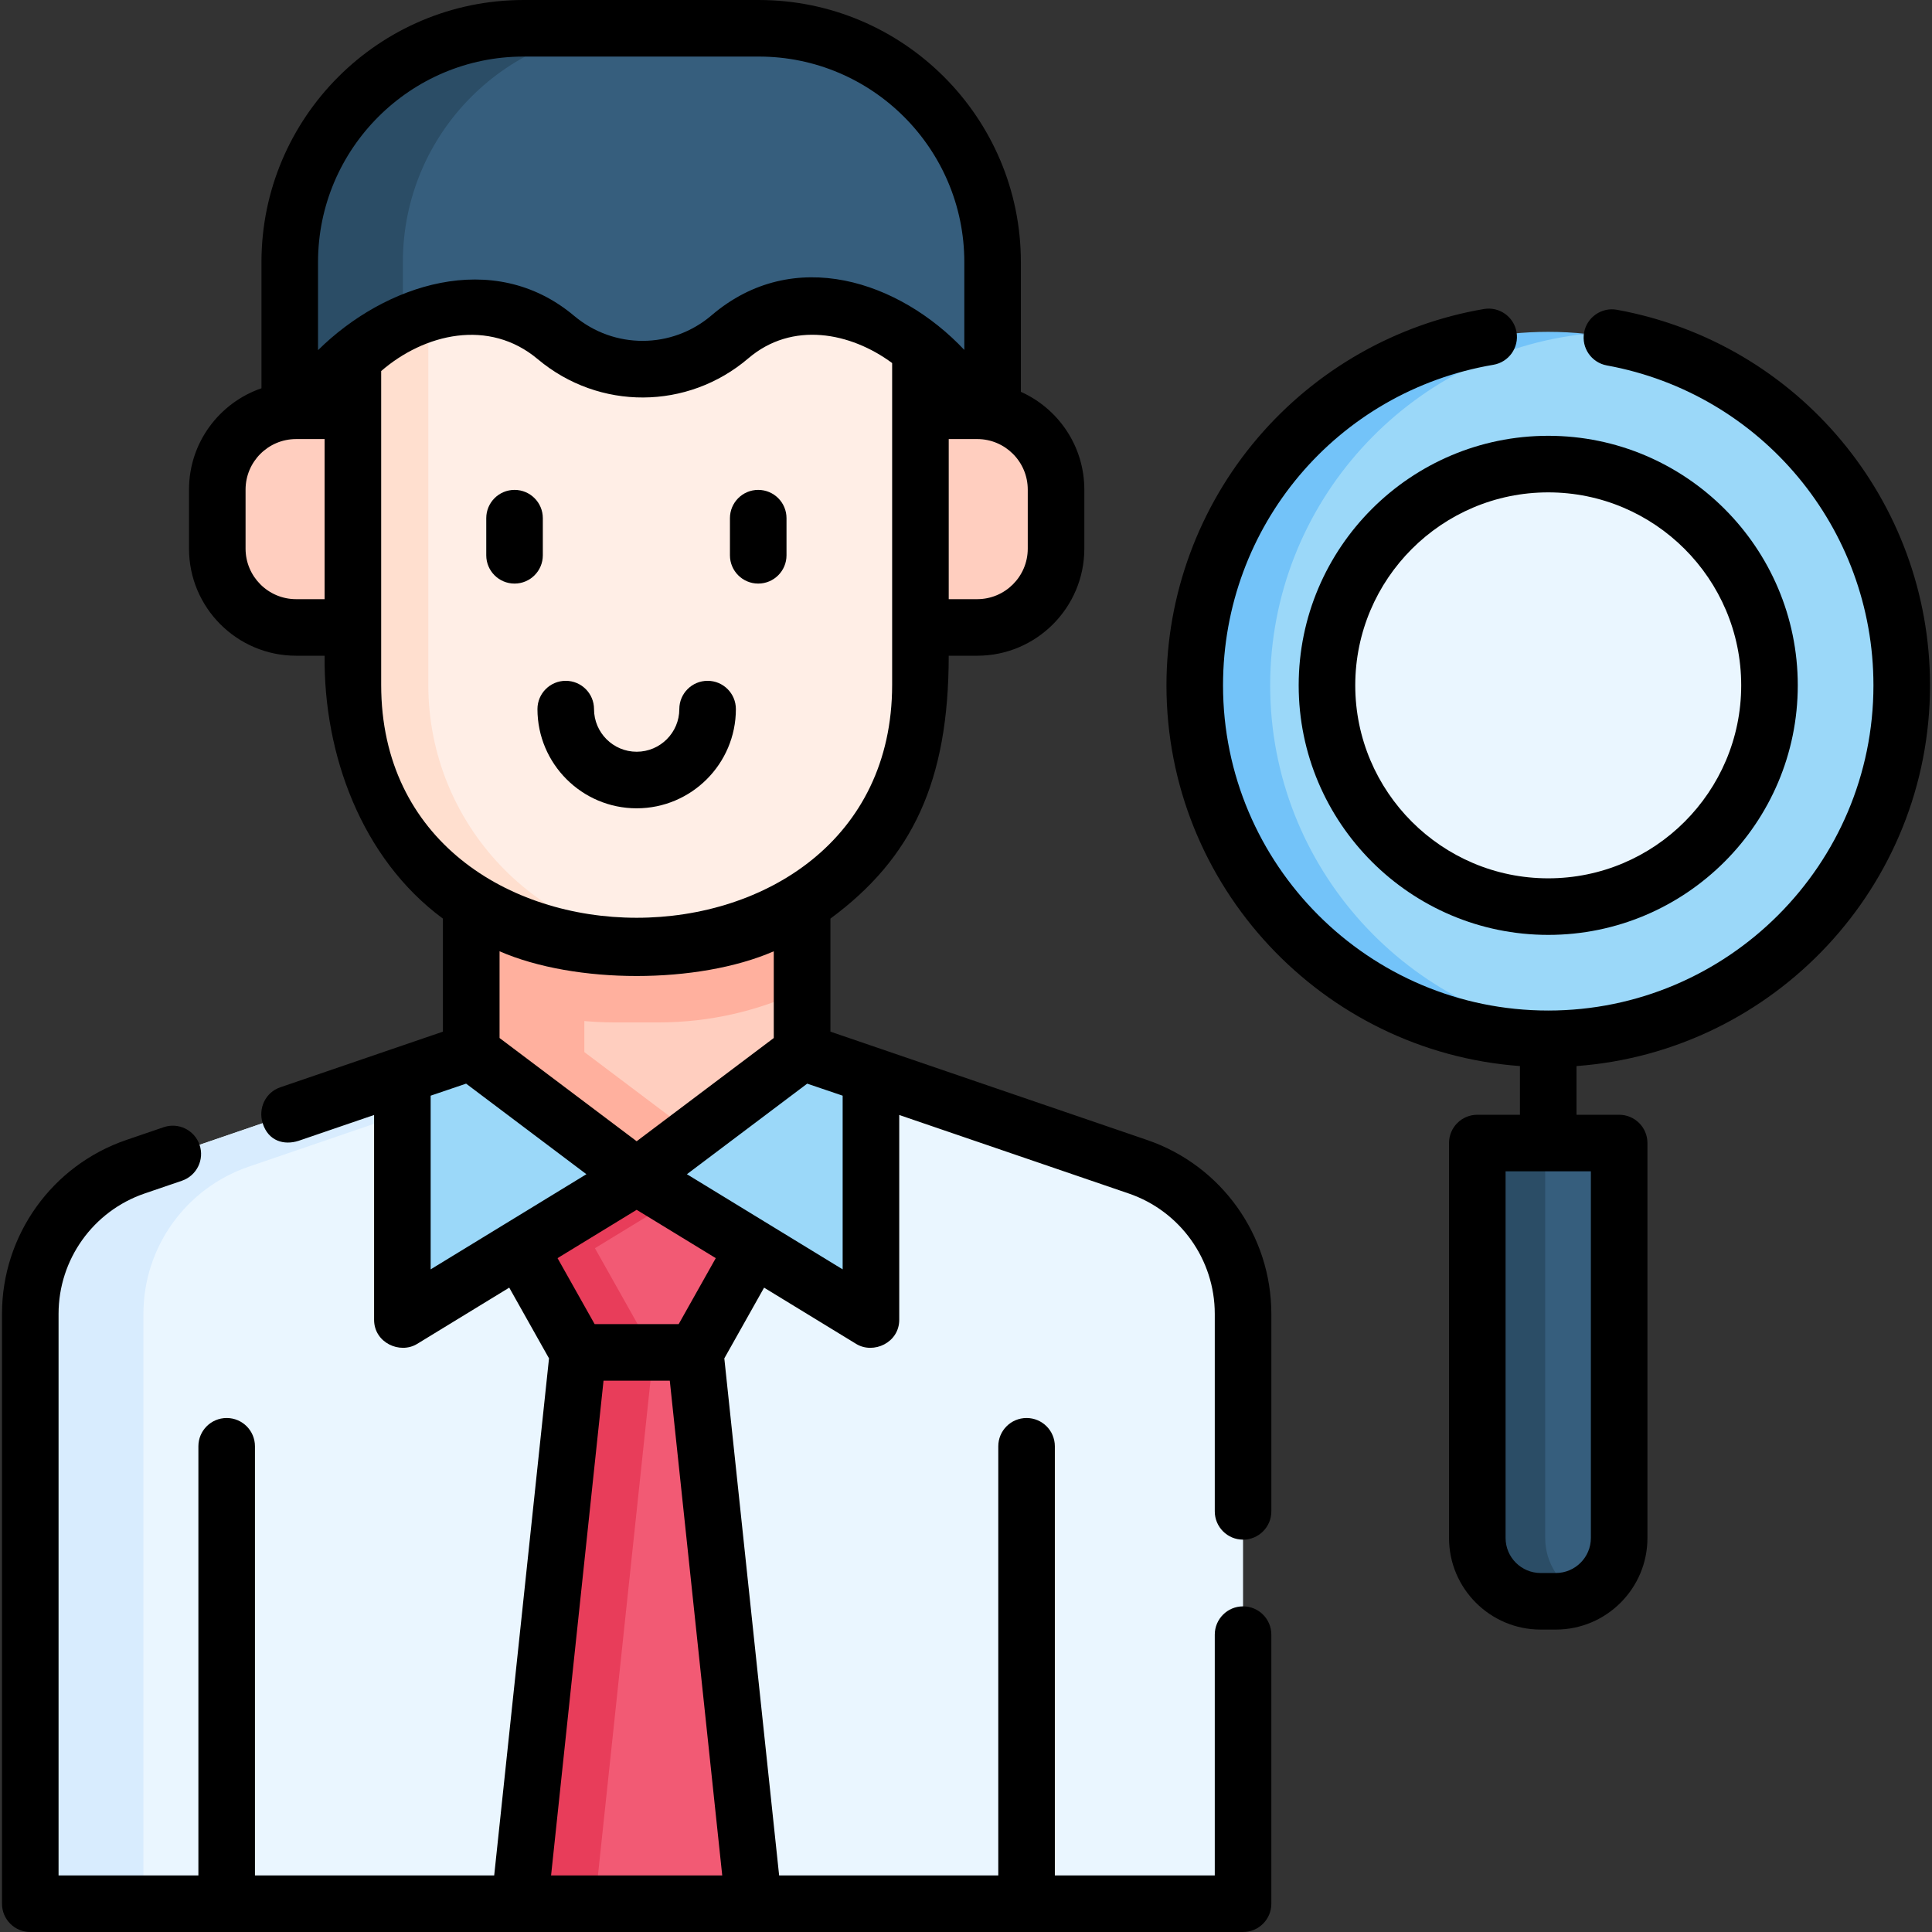 <svg id="Capa_1" enable-background="new 0 0 512.304 512.304" height="512" viewBox="0 0 512.304 512.304" width="512" xmlns="http://www.w3.org/2000/svg"><rect x="0" y="0" width="512.304" height="512.304" fill="#333333" stroke="none"/><g><path d="m301.718 309.371-89.043-30.458h-87.705l-89.043 30.458c-16.686 5.708-27.897 21.392-27.897 39.027v156.407h321.586v-156.407c-.001-17.635-11.212-33.319-27.898-39.027z" fill="#eaf6ff"/><path d="m154.967 278.914-89.04 30.46c-16.69 5.71-27.9 21.39-27.9 39.02v156.41h-30v-156.41c0-17.63 11.21-33.31 27.9-39.02l89.04-30.46z" fill="#d8ecfe"/><path d="m412.559 424.61h-4.038c-9.272 0-16.789-7.517-16.789-16.789v-104.722h37.617v104.722c0 9.272-7.517 16.789-16.79 16.789z" fill="#365e7d"/><path d="m419.537 423.094c-2.12.98-4.49 1.52-6.98 1.52h-4.04c-9.27 0-16.78-7.52-16.78-16.79v-104.72h18v104.72c0 6.78 4.02 12.62 9.8 15.27z" fill="#2b4d66"/><path d="m212.707 205.824v73.15l-43.88 33.04-43.88-33.04v-39.2l.02-33.95z" fill="#ffcebf"/><path d="m183.827 300.724-15 11.29-43.88-33.04v-39.2l.02-33.95h30l-.02 33.95v39.2z" fill="#ffb09e"/><path d="m124.943 278.97 43.879 33.04-62.124 37.956v-64.802z" fill="#9bd8f9"/><path d="m212.702 278.97-43.88 33.04 62.125 37.956v-64.802z" fill="#9bd8f9"/><path d="m212.707 205.824v56.74c-11.58 5.49-24.51 8.55-38.14 8.55h-11.49c-13.63 0-26.56-3.06-38.13-8.54v-22.8l.02-33.95z" fill="#ffb09e"/><path d="m93.575 90.298v91.311c0 38.386 31.118 69.504 69.504 69.504h11.488c38.386 0 69.504-31.118 69.504-69.504v-91.311c0-11.755-9.53-21.285-21.285-21.285h-107.927c-11.755 0-21.284 9.529-21.284 21.285z" fill="#ffeee6"/><path d="m178.827 250.984c-1.41.09-2.83.13-4.26.13h-11.49c-38.38 0-69.5-31.12-69.5-69.5v-91.32c0-11.75 9.53-21.28 21.28-21.28h20c-11.75 0-21.28 9.53-21.28 21.28v91.32c0 36.95 28.85 67.18 65.25 69.37z" fill="#ffdfcf"/><path d="m244.07 108.925h15.061c11.541 0 20.897 9.356 20.897 20.897v15.659c0 11.541-9.356 20.897-20.897 20.897h-15.061z" fill="#ffcebf"/><path d="m168.822 312.014-31.062 18.974 15.531 27.62h31.063l15.531-27.62z" fill="#f25a74"/><path d="m157.757 330.984 15.53 27.62h-20l-15.53-27.62 31.07-18.97 10 6.11z" fill="#e83d5a"/><path d="m153.291 358.608-15.531 146.196h62.125l-15.531-146.196z" fill="#f25a74"/><path d="m173.287 358.604-15.53 146.2h-20l15.53-146.2z" fill="#e83d5a"/><path d="m93.575 108.925h-15.061c-11.541 0-20.897 9.356-20.897 20.897v15.659c0 11.541 9.356 20.897 20.897 20.897h15.061z" fill="#ffcebf"/><path d="m263.205 108.925-23.43-19.763c-13.36-11.269-32.915-11.209-46.205.143-13.259 11.325-32.758 11.415-46.121.213-13.437-11.322-32.952-12.167-46.668-.669l-23.95 20.076v-39.425c0-34.242 27.758-62 62-62h62.374c34.242 0 62 27.758 62 62z" fill="#fff"/><path d="m263.205 108.925-23.43-19.763c-13.36-11.269-32.915-11.209-46.205.143-13.259 11.325-32.758 11.415-46.121.213-13.437-11.322-32.952-12.167-46.668-.669l-23.95 20.076v-39.425c0-34.242 27.758-62 62-62h62.374c34.242 0 62 27.758 62 62z" fill="#365e7d"/><path d="m168.827 7.504c-34.24 0-62 27.75-62 62v15.26c-2.11 1.12-4.14 2.49-6.05 4.09l-23.95 20.07v-39.42c0-34.25 27.76-62 62-62h30z" fill="#2b4d66"/><ellipse cx="410.541" cy="181.731" fill="#9bd8f9" rx="93.734" ry="93.735" transform="matrix(.23 -.973 .973 .23 139.348 539.536)"/><path d="m420.537 274.934c-3.29.35-6.62.53-10 .53-51.68 0-93.73-42.05-93.73-93.73 0-51.69 42.05-93.74 93.73-93.74 3.38 0 6.71.18 10 .53-47 5.01-83.73 44.9-83.73 93.21 0 48.3 36.73 88.19 83.73 93.2z" fill="#73c3f9"/><path d="m410.541 240.402c-32.352 0-58.671-26.319-58.671-58.671 0-32.351 26.319-58.67 58.671-58.67 32.351 0 58.67 26.319 58.67 58.67s-26.32 58.671-58.67 58.671z" fill="#eaf6ff"/><g><path d="m304.145 302.277-83.942-28.716v-29.977c21.642-15.98 31.368-36.281 31.364-69.706h7.564c15.658 0 28.397-12.739 28.397-28.397v-15.659c0-11.537-6.92-21.483-16.824-25.922v-34.4c0-38.322-31.178-69.5-69.5-69.5h-62.373c-38.322 0-69.5 31.178-69.5 69.5v33.457c-11.164 3.827-19.215 14.42-19.215 26.865v15.659c0 15.658 12.739 28.397 28.397 28.397h7.563c-.276 26.065 9.723 53.728 31.366 69.707v29.976l-43.124 14.756c-3.92 1.341-5.909 5.571-4.668 9.523 1.501 4.779 5.704 5.896 9.523 4.668l20.023-6.852v54.308c0 6.099 6.853 9.182 11.41 6.4l24.427-14.924 10.546 18.754-14.535 137.107h-63.439v-113.793c0-4.143-3.357-7.5-7.5-7.5s-7.5 3.357-7.5 7.5v113.796h-37.078v-148.91c0-14.423 9.174-27.252 22.826-31.923l9.89-3.38c3.919-1.339 6.011-5.603 4.671-9.522s-5.605-6.014-9.522-4.671l-9.892 3.38c-19.722 6.747-32.973 25.28-32.973 46.116v156.41c0 4.143 3.357 7.5 7.5 7.5h321.59c4.143 0 7.5-3.357 7.5-7.5v-71.35c0-4.143-3.357-7.5-7.5-7.5s-7.5 3.357-7.5 7.5v63.85h-42.407v-113.796c0-4.143-3.357-7.5-7.5-7.5s-7.5 3.357-7.5 7.5v113.796h-58.112l-14.535-137.107 10.546-18.754 24.427 14.924c4.556 2.785 11.41-.307 11.41-6.4v-54.309l60.843 20.814c13.653 4.671 22.827 17.5 22.827 31.923v52.37c0 4.143 3.357 7.5 7.5 7.5s7.5-3.357 7.5-7.5v-52.37c.001-20.837-13.249-39.37-32.971-46.118zm-98.968-27.029-36.354 27.373-36.355-27.374v-22.996c20.088 8.739 52.622 8.739 72.71 0v22.997zm67.352-129.767c0 7.388-6.01 13.397-13.397 13.397h-7.561v-42.454h7.561c7.388 0 13.397 6.01 13.397 13.397zm-188.197-75.981c0-30.052 24.448-54.5 54.5-54.5h62.373c30.052 0 54.5 24.448 54.5 54.5v23.287c-17.184-18.232-45.248-27.765-67.006-9.185-10.513 8.98-25.834 9.051-36.418.181-21.493-18.107-50.393-8.292-67.949 9.068zm1.743 89.379h-7.561c-7.388 0-13.397-6.01-13.397-13.397v-15.659c0-7.388 6.01-13.397 13.397-13.397h7.561zm15.002 22.734v-83.224c11.429-9.904 28.589-14.045 41.554-3.123 16.233 13.61 39.705 13.5 55.811-.257 11.622-9.926 27.115-6.889 38.126 1.26v85.345c-.001 82.331-135.491 82.331-135.491-.001zm13.121 108.925 9.401-3.191 31.896 24.017-41.298 25.231v-46.057zm65.769 60.569h-22.289l-9.835-17.489 20.979-12.815 20.979 12.815zm-33.838 146.197 13.909-131.196h17.568l13.908 131.196zm77.318-160.709-41.297-25.231 31.896-24.017 9.4 3.191v46.057z"/><path d="m136.44 154.746c4.143 0 7.5-3.357 7.5-7.5v-9.844c0-4.143-3.357-7.5-7.5-7.5s-7.5 3.357-7.5 7.5v9.844c0 4.143 3.357 7.5 7.5 7.5z"/><path d="m201.057 154.746c4.143 0 7.5-3.357 7.5-7.5v-9.844c0-4.143-3.357-7.5-7.5-7.5s-7.5 3.357-7.5 7.5v9.844c0 4.143 3.358 7.5 7.5 7.5z"/><path d="m168.823 214.338c14.507 0 26.309-11.802 26.309-26.309 0-4.143-3.357-7.5-7.5-7.5s-7.5 3.357-7.5 7.5c0 6.235-5.073 11.309-11.309 11.309s-11.309-5.073-11.309-11.309c0-4.143-3.357-7.5-7.5-7.5s-7.5 3.357-7.5 7.5c0 14.507 11.802 26.309 26.309 26.309z"/><path d="m511.777 181.733c0-48.925-34.907-90.808-83.003-99.588-4.067-.741-7.98 1.955-8.725 6.031-.744 4.074 1.956 7.98 6.031 8.725 40.964 7.479 70.696 43.156 70.696 84.832 0 47.548-38.688 86.23-86.24 86.23-47.547 0-86.229-38.683-86.229-86.23 0-42.187 30.153-77.937 71.697-85.006 4.084-.694 6.831-4.568 6.136-8.651-.694-4.084-4.569-6.83-8.651-6.136-23.264 3.959-44.568 16.098-59.989 34.181-15.601 18.293-24.192 41.595-24.192 65.612 0 53.297 41.402 97.104 93.733 100.953v12.914h-11.309c-4.143 0-7.5 3.357-7.5 7.5v104.722c0 13.393 10.896 24.289 24.289 24.289h4.038c13.393 0 24.289-10.896 24.289-24.289v-104.722c0-4.143-3.357-7.5-7.5-7.5h-11.308v-12.914c52.334-3.853 93.737-47.658 93.737-100.953zm-89.929 226.088c0 5.122-4.167 9.289-9.289 9.289h-4.038c-5.122 0-9.289-4.167-9.289-9.289v-97.221h22.616z"/><path d="m344.37 181.73c0 36.487 29.685 66.172 66.171 66.172s66.17-29.685 66.17-66.172c0-36.486-29.684-66.17-66.17-66.17s-66.171 29.684-66.171 66.17zm66.171-51.169c28.215 0 51.17 22.955 51.17 51.17 0 28.216-22.955 51.172-51.17 51.172-28.216 0-51.171-22.956-51.171-51.172 0-28.215 22.955-51.17 51.171-51.17z"/></g></g></svg>